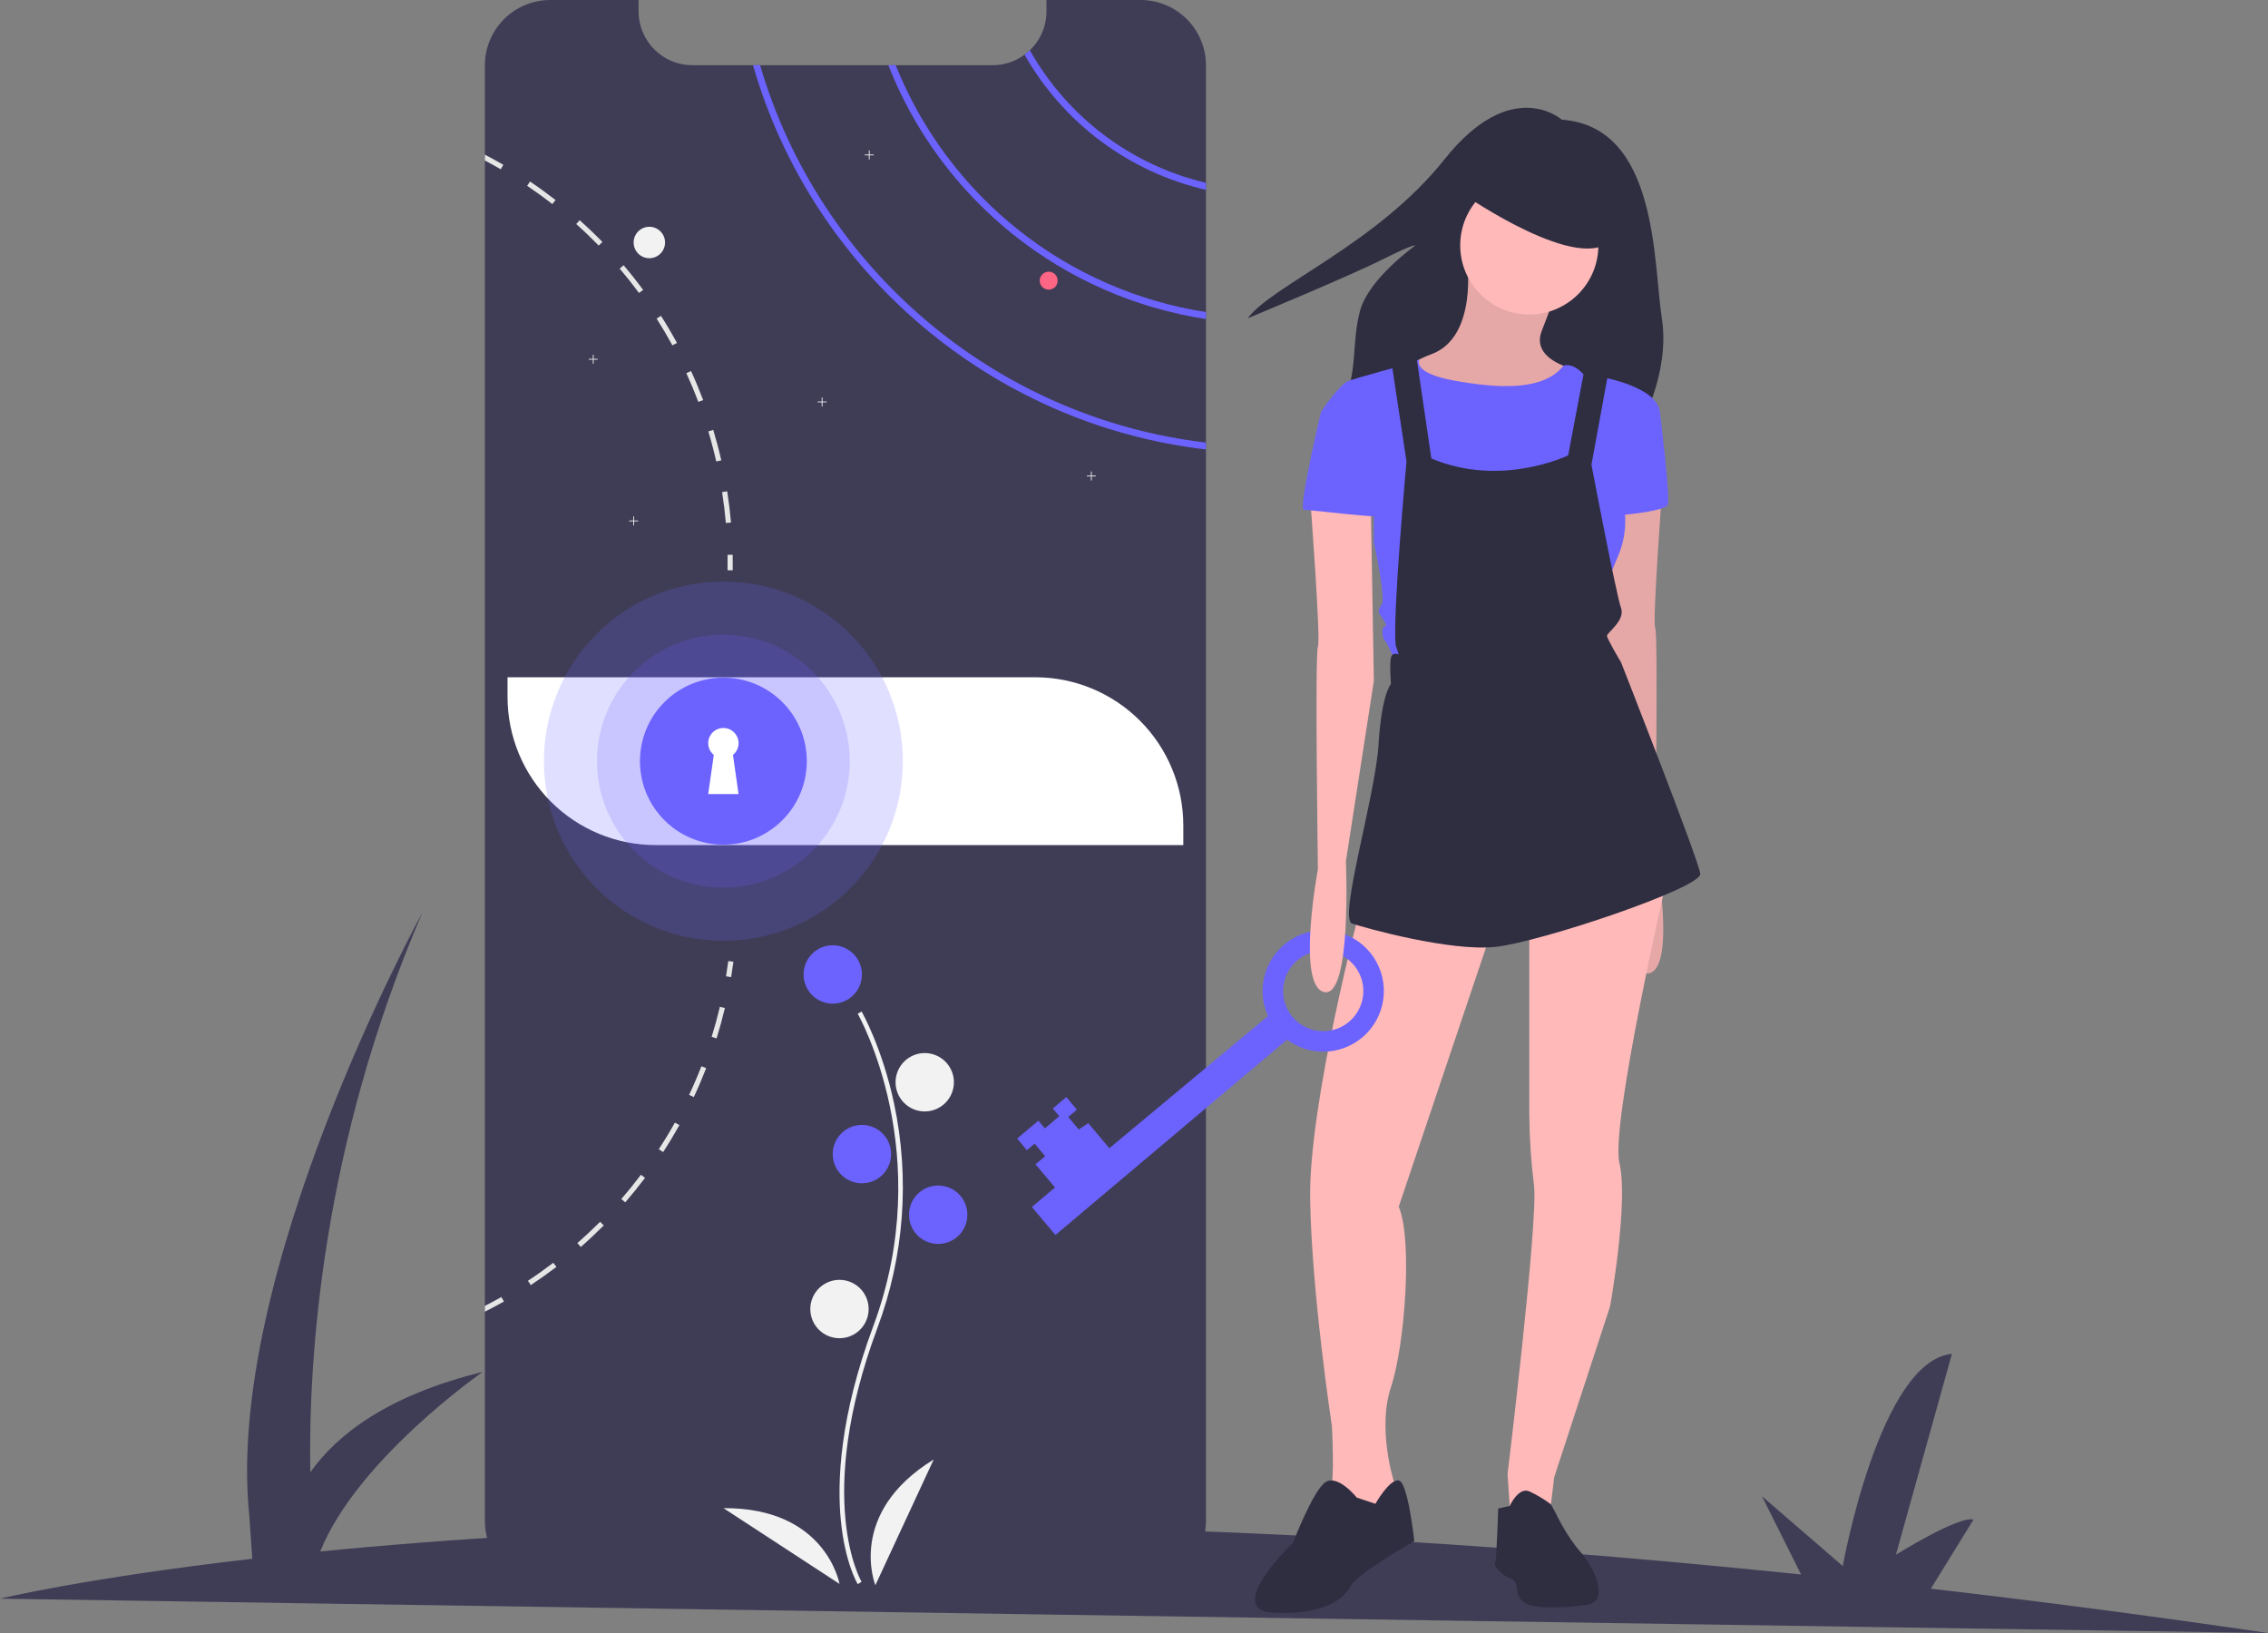 <svg width="500" height="360" viewBox="0 0 500 360" fill="none" xmlns="http://www.w3.org/2000/svg">
<rect x="0" y="0" width="500" height="360" fill="#808080" stroke="none"/>
<g clip-path="url(#clip0_274:4881)">
<path d="M500 360C474.236 356.224 449.459 352.968 425.669 350.234L435.076 334.999C431.905 334.061 417.97 342.746 417.97 342.746L430.319 298.454C414.369 299.992 406.253 345.238 406.253 345.238L388.434 329.845L397.059 347.098C324.246 339.576 261.362 336.621 208.468 336.28L216.52 323.241C213.349 322.303 199.414 330.988 199.414 330.988L211.763 286.696C195.813 288.234 187.697 333.48 187.697 333.48L169.878 318.087L179.013 336.36C134.671 336.898 98.51 339.267 70.599 342.029C78.744 321.695 106.406 302.449 106.406 302.449C85.282 307.615 74.2 316.384 68.409 324.58C67.967 299.426 70.945 252.806 93.069 201.28C93.069 201.28 49.397 280.681 54.96 334.14L55.625 343.631C18.61 347.901 0 352.434 0 352.434L500 360Z" fill="#3F3D56"/>
<path d="M265.868 14.419V335.273C265.864 339.095 264.345 342.76 261.643 345.461C258.942 348.163 255.279 349.681 251.46 349.682H121.303C119.41 349.686 117.536 349.315 115.787 348.592C114.038 347.87 112.449 346.808 111.111 345.47C109.772 344.131 108.711 342.542 107.987 340.792C107.264 339.042 106.893 337.167 106.895 335.273V14.419C106.894 12.525 107.267 10.65 107.991 8.901C108.715 7.151 109.776 5.562 111.114 4.223C112.452 2.884 114.041 1.822 115.789 1.097C117.537 0.373 119.41 -0 121.303 6.76492e-07H140.78V2.5C140.78 5.648 142.029 8.668 144.254 10.895C146.478 13.122 149.495 14.374 152.641 14.375H218.84C221.373 14.38 223.839 13.568 225.874 12.058C226.285 11.759 226.675 11.431 227.041 11.078C228.2 9.971 229.122 8.639 229.751 7.165C230.38 5.69 230.703 4.103 230.701 2.5V6.76492e-07H251.46C253.352 -0.001 255.226 0.372 256.974 1.096C258.723 1.821 260.311 2.883 261.649 4.222C262.987 5.561 264.049 7.151 264.773 8.9C265.496 10.65 265.869 12.525 265.868 14.419V14.419Z" fill="#3F3D56"/>
<path d="M143.154 56.924C145.066 56.924 146.616 55.373 146.616 53.459C146.616 51.545 145.066 49.994 143.154 49.994C141.242 49.994 139.691 51.545 139.691 53.459C139.691 55.373 141.242 56.924 143.154 56.924Z" fill="#F2F2F2"/>
<path d="M227.04 11.078C226.674 11.431 226.284 11.759 225.873 12.058C230.113 19.526 235.858 26.031 242.743 31.159C249.628 36.288 257.502 39.929 265.868 41.852V40.307C257.728 38.386 250.076 34.796 243.393 29.765C236.71 24.735 231.142 18.371 227.04 11.078Z" fill="#6C63FF"/>
<path d="M197.457 14.374H195.835C201.594 29.019 211.093 41.895 223.383 51.715C235.672 61.535 250.322 67.955 265.867 70.333V68.799C250.726 66.446 236.458 60.191 224.464 50.649C212.47 41.107 203.163 28.606 197.457 14.374V14.374Z" fill="#6C63FF"/>
<path d="M167.573 14.374H166.01C179.082 59.785 218.528 93.588 265.867 99.078V97.568C219.349 92.103 180.581 58.944 167.573 14.374Z" fill="#6C63FF"/>
<path d="M131.778 79.111H130.877V78.209H130.701V79.111H129.8V79.287H130.701V80.189H130.877V79.287H131.778V79.111Z" fill="#F2F2F2"/>
<path d="M192.615 34.066H191.714V33.165H191.538V34.066H190.637V34.243H191.538V35.145H191.714V34.243H192.615V34.066Z" fill="#F2F2F2"/>
<path d="M140.681 114.75H139.779V113.848H139.604V114.75H138.702V114.926H139.604V115.828H139.779V114.926H140.681V114.75Z" fill="#F2F2F2"/>
<path d="M182.228 88.516H181.327V87.614H181.152V88.516H180.25V88.692H181.152V89.594H181.327V88.692H182.228V88.516Z" fill="#F2F2F2"/>
<path d="M241.582 104.85H240.681V103.948H240.505V104.85H239.604V105.026H240.505V105.928H240.681V105.026H241.582V104.85Z" fill="#F2F2F2"/>
<path d="M231.195 63.854C232.288 63.854 233.174 62.968 233.174 61.874C233.174 60.781 232.288 59.894 231.195 59.894C230.103 59.894 229.217 60.781 229.217 61.874C229.217 62.968 230.103 63.854 231.195 63.854Z" fill="#FF6584"/>
<path d="M160.317 108.304L159.194 108.477C159.546 110.725 159.822 113.021 160.025 115.293L161.158 115.194C160.955 112.893 160.673 110.576 160.317 108.304Z" fill="#E6E6E6"/>
<path d="M157.245 94.771L156.157 95.103C156.815 97.281 157.404 99.513 157.903 101.736L159.016 101.483C158.507 99.236 157.908 96.979 157.245 94.771Z" fill="#E6E6E6"/>
<path d="M152.344 81.793L151.311 82.268C152.26 84.342 153.151 86.47 153.957 88.599L155.02 88.198C154.204 86.044 153.309 83.886 152.344 81.793Z" fill="#E6E6E6"/>
<path d="M145.716 69.626L144.757 70.234C145.979 72.155 147.151 74.145 148.239 76.14L149.238 75.595C148.14 73.576 146.953 71.566 145.716 69.626Z" fill="#E6E6E6"/>
<path d="M137.476 58.474L136.61 59.211C138.084 60.944 139.519 62.755 140.874 64.587L141.784 63.909C140.419 62.057 138.97 60.226 137.476 58.474Z" fill="#E6E6E6"/>
<path d="M127.791 48.544L127.034 49.39C128.736 50.91 130.402 52.509 131.99 54.137L132.806 53.34C131.199 51.692 129.512 50.078 127.791 48.544Z" fill="#E6E6E6"/>
<path d="M116.851 40.02L116.213 40.961C118.102 42.233 119.972 43.589 121.767 44.99L122.47 44.094C120.65 42.678 118.76 41.307 116.851 40.02Z" fill="#E6E6E6"/>
<path d="M106.895 34.1V35.387C108.077 36.006 109.249 36.654 110.396 37.318L110.965 36.333C109.63 35.56 108.273 34.816 106.895 34.1Z" fill="#E6E6E6"/>
<path d="M160.061 215.224C160.245 214.117 160.414 212.987 160.562 211.865L161.69 212.015C161.54 213.149 161.369 214.291 161.182 215.411L160.061 215.224Z" fill="#E6E6E6"/>
<path d="M156.891 228.578L157.977 228.917C158.659 226.717 159.277 224.464 159.811 222.219L158.704 221.957C158.174 224.178 157.568 226.403 156.891 228.578Z" fill="#E6E6E6"/>
<path d="M151.924 241.365L152.956 241.849C153.937 239.766 154.855 237.62 155.688 235.471L154.627 235.057C153.804 237.182 152.895 239.305 151.924 241.365Z" fill="#E6E6E6"/>
<path d="M145.24 253.36L146.194 253.98C147.452 252.05 148.659 250.049 149.782 248.035L148.79 247.479C147.681 249.47 146.484 251.448 145.24 253.36Z" fill="#E6E6E6"/>
<path d="M136.973 264.319L137.835 265.066C139.348 263.32 140.815 261.503 142.205 259.666L141.294 258.984C139.923 260.8 138.471 262.595 136.973 264.319Z" fill="#E6E6E6"/>
<path d="M127.29 274.043L128.039 274.899C129.778 273.38 131.479 271.778 133.104 270.151L132.3 269.344C130.693 270.955 129.007 272.535 127.29 274.043Z" fill="#E6E6E6"/>
<path d="M116.383 282.354L117.011 283.306C118.931 282.037 120.839 280.685 122.668 279.291L121.981 278.382C120.169 279.764 118.285 281.102 116.383 282.354Z" fill="#E6E6E6"/>
<path d="M111.094 286.922C109.719 287.699 108.314 288.452 106.895 289.164V287.887C108.121 287.264 109.338 286.605 110.53 285.937L111.094 286.922Z" fill="#E6E6E6"/>
<path d="M160.394 122.316L161.53 122.295C161.551 123.444 161.553 124.599 161.535 125.728L160.398 125.71C160.416 124.594 160.414 123.452 160.394 122.316Z" fill="#E6E6E6"/>
<path d="M111.89 149.306H228.228C236.885 149.306 245.189 152.748 251.311 158.874C257.433 165.001 260.872 173.311 260.872 181.975V186.3H144.534C135.876 186.3 127.573 182.858 121.451 176.731C115.329 170.604 111.89 162.295 111.89 153.63V149.306V149.306Z" fill="white"/>
<path d="M189.098 349.228C188.985 349.042 186.308 344.57 185.38 335.283C184.529 326.763 185.077 312.401 192.519 292.368C206.618 254.416 189.27 223.795 189.092 223.49L189.948 222.993C189.993 223.071 194.47 230.878 197.114 243.31C200.609 259.792 199.336 276.929 193.446 292.713C179.371 330.6 189.835 348.535 189.943 348.712L189.098 349.228Z" fill="#F2F2F2"/>
<path d="M183.585 221.261C187.136 221.261 190.015 218.38 190.015 214.826C190.015 211.273 187.136 208.392 183.585 208.392C180.034 208.392 177.155 211.273 177.155 214.826C177.155 218.38 180.034 221.261 183.585 221.261Z" fill="#6C63FF"/>
<path d="M203.865 245.021C207.416 245.021 210.295 242.14 210.295 238.586C210.295 235.032 207.416 232.151 203.865 232.151C200.313 232.151 197.435 235.032 197.435 238.586C197.435 242.14 200.313 245.021 203.865 245.021Z" fill="#F2F2F2"/>
<path d="M190.015 260.861C193.566 260.861 196.445 257.98 196.445 254.426C196.445 250.872 193.566 247.991 190.015 247.991C186.464 247.991 183.585 250.872 183.585 254.426C183.585 257.98 186.464 260.861 190.015 260.861Z" fill="#6C63FF"/>
<path d="M206.832 274.226C210.384 274.226 213.262 271.345 213.262 267.791C213.262 264.237 210.384 261.356 206.832 261.356C203.281 261.356 200.402 264.237 200.402 267.791C200.402 271.345 203.281 274.226 206.832 274.226Z" fill="#6C63FF"/>
<path d="M185.069 295.015C188.62 295.015 191.499 292.134 191.499 288.58C191.499 285.027 188.62 282.146 185.069 282.146C181.517 282.146 178.639 285.027 178.639 288.58C178.639 292.134 181.517 295.015 185.069 295.015Z" fill="#F2F2F2"/>
<path d="M192.983 349.465C192.983 349.465 186.553 333.625 205.843 321.745L192.983 349.465Z" fill="#F2F2F2"/>
<path d="M185.075 349.177C185.075 349.177 182.148 332.333 159.499 332.477L185.075 349.177Z" fill="#F2F2F2"/>
<path opacity="0.2" d="M159.476 207.402C181.33 207.402 199.045 189.673 199.045 167.803C199.045 145.932 181.33 128.203 159.476 128.203C137.623 128.203 119.907 145.932 119.907 167.803C119.907 189.673 137.623 207.402 159.476 207.402Z" fill="#6C63FF"/>
<path opacity="0.2" d="M159.476 195.689C174.866 195.689 187.341 183.204 187.341 167.802C187.341 152.401 174.866 139.916 159.476 139.916C144.086 139.916 131.61 152.401 131.61 167.802C131.61 183.204 144.086 195.689 159.476 195.689Z" fill="#6C63FF"/>
<path d="M159.476 186.208C169.633 186.208 177.867 177.967 177.867 167.802C177.867 157.637 169.633 149.397 159.476 149.397C149.319 149.397 141.085 157.637 141.085 167.802C141.085 177.967 149.319 186.208 159.476 186.208Z" fill="#6C63FF"/>
<path d="M162.82 163.833C162.82 163.268 162.677 162.712 162.405 162.218C162.133 161.723 161.74 161.305 161.263 161.003C160.786 160.702 160.24 160.525 159.677 160.491C159.114 160.457 158.551 160.567 158.041 160.809C157.531 161.051 157.091 161.419 156.762 161.877C156.432 162.335 156.224 162.87 156.156 163.431C156.088 163.991 156.164 164.56 156.375 165.084C156.586 165.607 156.926 166.069 157.363 166.426L156.132 175.053H162.82L161.588 166.426C161.973 166.113 162.284 165.717 162.497 165.269C162.71 164.82 162.82 164.329 162.82 163.833V163.833Z" fill="white"/>
<path d="M344.303 26.383C344.303 26.383 333.272 16.486 318.438 35.139C303.603 53.791 280.4 62.927 275.075 70.16C275.075 70.16 297.137 61.024 304.744 57.217C312.352 53.41 311.971 54.172 311.971 54.172C311.971 54.172 301.701 61.404 299.799 68.637C297.898 75.87 299.419 81.96 295.996 89.193C292.572 96.426 361.42 94.142 361.42 94.142C361.42 94.142 368.267 82.341 366.365 70.16C364.463 57.978 365.604 27.906 344.303 26.383Z" fill="#2F2E41"/>
<path d="M323.44 57.519C323.44 57.519 325.838 74.322 315.558 78.095C305.278 81.867 309.048 87.011 309.048 87.011L324.468 94.555L340.915 89.411L346.398 81.181C346.398 81.181 337.489 79.123 339.887 72.951C342.286 66.778 342.971 64.721 342.971 64.721L323.44 57.519Z" fill="#FFB9B9"/>
<path opacity="0.1" d="M323.44 57.519C323.44 57.519 325.838 74.322 315.558 78.095C305.278 81.867 309.048 87.011 309.048 87.011L324.468 94.555L340.915 89.411L346.398 81.181C346.398 81.181 337.489 79.123 339.887 72.951C342.286 66.778 342.971 64.721 342.971 64.721L323.44 57.519Z" fill="black"/>
<path d="M366.616 105.529C366.616 105.529 364.217 137.078 364.902 138.45C365.588 139.821 364.902 187.488 364.902 187.488C364.902 187.488 369.7 213.208 363.532 214.579C357.364 215.951 358.734 185.774 358.734 185.774L352.566 145.994L353.252 106.558L366.616 105.529Z" fill="#FFB9B9"/>
<path opacity="0.1" d="M366.616 105.529C366.616 105.529 364.217 137.078 364.902 138.45C365.588 139.821 364.902 187.488 364.902 187.488C364.902 187.488 369.7 213.208 363.532 214.579C357.364 215.951 358.734 185.774 358.734 185.774L352.566 145.994L353.252 106.558L366.616 105.529Z" fill="black"/>
<path d="M299.796 200.52C299.796 200.52 288.488 243.385 288.831 264.304C289.174 285.222 293.628 314.371 293.628 314.371C293.628 314.371 294.313 327.059 293.286 328.431C292.258 329.803 298.425 335.632 298.425 335.632L304.936 331.86L307.335 329.117V326.716C307.335 326.716 303.565 315.057 306.649 305.798C309.733 296.539 311.447 273.22 308.363 266.018L329.608 202.92L299.796 200.52Z" fill="#FFB9B9"/>
<path d="M299.111 330.146C299.111 330.146 294.999 325.002 292.257 326.716C289.516 328.431 285.062 340.09 285.062 340.09C285.062 340.09 269.642 354.836 280.607 355.522C291.572 356.208 296.369 352.436 297.74 349.692C299.111 346.949 311.789 339.747 311.789 339.747C311.789 339.747 310.419 326.716 308.363 326.373C306.307 326.03 303.223 331.517 303.223 331.517L299.111 330.146Z" fill="#2F2E41"/>
<path d="M337.146 203.263V245.786C337.186 250.945 337.529 256.098 338.174 261.217C339.202 268.762 332.349 325.002 332.349 325.002L333.034 334.947L341.601 334.261L342.629 325.688L354.964 287.966C354.964 287.966 359.076 264.99 357.02 256.416C354.964 247.843 367.643 192.975 367.643 192.975L337.146 203.263Z" fill="#FFB9B9"/>
<path d="M330.293 332.546L332.831 331.994C332.831 331.994 334.747 327.745 337.146 328.774C338.834 329.553 340.433 330.512 341.916 331.634L342.971 333.575C342.971 333.575 345.37 338.719 348.454 342.148C351.538 345.577 354.964 353.122 349.824 353.807C344.685 354.493 337.831 354.836 335.775 353.122C333.719 351.407 335.09 348.664 333.034 347.978C330.978 347.292 329.265 345.234 329.607 344.548C329.95 343.863 330.293 332.546 330.293 332.546Z" fill="#2F2E41"/>
<path d="M337.146 69.331C345.557 69.331 352.375 62.507 352.375 54.09C352.375 45.673 345.557 38.849 337.146 38.849C328.735 38.849 321.917 45.673 321.917 54.09C321.917 62.507 328.735 69.331 337.146 69.331Z" fill="#FFB9B9"/>
<path d="M308.362 80.838L312.889 79.257C312.889 79.257 311.104 82.21 320.698 83.925C330.293 85.639 340.229 86.246 344.684 80.627C344.684 80.627 346.398 79.809 348.797 82.21C351.195 84.611 352.566 83.925 352.566 83.925L350.853 92.841L347.426 109.301L342.971 121.647L330.293 118.903L316.586 108.958L311.446 95.584V83.239L308.362 80.838Z" fill="#6C63FF"/>
<path d="M350.167 85.639L353.593 83.239C353.593 83.239 365.244 85.296 365.929 90.783L357.02 107.929C358.837 112.7 358.714 117.994 356.677 122.675C353.251 130.562 353.593 132.277 353.593 132.277L351.195 142.565L307.676 145.994C307.676 145.994 305.963 141.879 305.278 141.193C304.592 140.507 304.592 138.107 305.278 138.107C305.963 138.107 305.278 137.078 304.592 136.049C303.907 135.02 303.564 134.677 304.592 133.306C305.62 131.934 302.879 119.589 302.879 119.589V106.215L291.229 90.783C291.229 90.783 295.34 84.61 297.396 83.924C299.452 83.239 309.233 80.534 309.233 80.534L311.446 83.795L314.53 108.615L318.984 123.704L337.74 120.514L345.027 108.272L349.824 93.869L350.167 85.639Z" fill="#6C63FF"/>
<path d="M363.189 88.726L365.93 90.783C365.93 90.783 368.328 109.987 367.643 111.359C366.958 112.73 354.965 114.102 354.622 113.416C354.279 112.73 363.189 88.726 363.189 88.726Z" fill="#6C63FF"/>
<path d="M306.648 79.124L310.075 101.757C310.075 101.757 306.991 135.364 307.676 142.222L308.362 144.28C308.362 144.28 306.991 143.594 306.648 144.966C306.306 146.337 306.648 150.795 306.648 150.795C306.648 150.795 304.592 152.853 303.907 164.169C303.222 175.486 294.998 202.577 298.082 203.606C301.166 204.635 319.67 209.779 329.607 208.75C339.544 207.721 375.181 195.719 374.838 192.632C374.496 189.546 357.363 145.994 357.363 145.994C357.363 145.994 354.279 140.85 354.279 140.165C354.279 139.479 358.391 136.735 357.363 133.992C356.335 131.248 350.852 102.443 350.852 102.443L354.621 81.867L349.481 80.495L345.712 100.385C345.712 100.385 330.978 107.587 315.558 101.071L312.131 77.752L306.648 79.124Z" fill="#2F2E41"/>
<path d="M323.136 43.152C323.136 43.152 348.493 60.641 355.346 52.754C362.199 44.867 343.353 38.008 343.353 38.008L327.59 36.294L323.136 43.152Z" fill="#2F2E41"/>
<path d="M283.737 229.202C286.347 231.146 289.576 232.071 292.819 231.804C296.061 231.536 299.095 230.094 301.352 227.748C303.608 225.402 304.932 222.313 305.075 219.06C305.218 215.807 304.171 212.613 302.129 210.077C300.088 207.542 297.193 205.838 293.986 205.286C290.78 204.734 287.482 205.371 284.711 207.078C281.941 208.785 279.887 211.445 278.936 214.559C277.984 217.673 278.201 221.027 279.544 223.993L244.571 253.134L239.915 247.603L237.822 249.004L235.494 246.238L237.407 244.625L235.079 241.86L232.103 244.369L233.536 246.071L230.347 248.759L228.915 247.058L224.238 251.001L226.387 253.553L228.088 252.12L230.416 254.885L228.291 256.677L232.589 261.783L227.487 266.084L232.681 272.253L283.737 229.202ZM292.469 209.654C294.212 209.803 295.872 210.466 297.238 211.559C298.605 212.652 299.617 214.126 300.146 215.794C300.675 217.463 300.698 219.251 300.212 220.932C299.726 222.614 298.753 224.114 297.415 225.242C296.077 226.37 294.435 227.075 292.697 227.27C290.959 227.464 289.202 227.138 287.648 226.332C286.095 225.527 284.815 224.279 283.971 222.746C283.126 221.213 282.755 219.464 282.904 217.719C283.104 215.38 284.224 213.217 286.017 211.704C287.811 210.192 290.132 209.454 292.469 209.654V209.654Z" fill="#6C63FF"/>
<path d="M288.831 109.644C288.831 109.644 291.229 141.193 290.544 142.565C289.859 143.937 290.544 191.603 290.544 191.603C290.544 191.603 285.747 217.323 291.915 218.695C298.083 220.066 296.712 189.889 296.712 189.889L302.88 150.109L302.195 110.673L288.831 109.644Z" fill="#FFB9B9"/>
<path d="M293.971 89.754L291.229 90.783C291.229 90.783 286.089 112.388 287.46 112.388C288.831 112.388 305.279 114.445 305.279 113.759C305.279 113.073 302.195 96.27 302.195 96.27L293.971 89.754Z" fill="#6C63FF"/>
</g>
<defs>
<clipPath id="clip0_274:4881">
<rect width="500" height="360" fill="white"/>
</clipPath>
</defs>
</svg>
